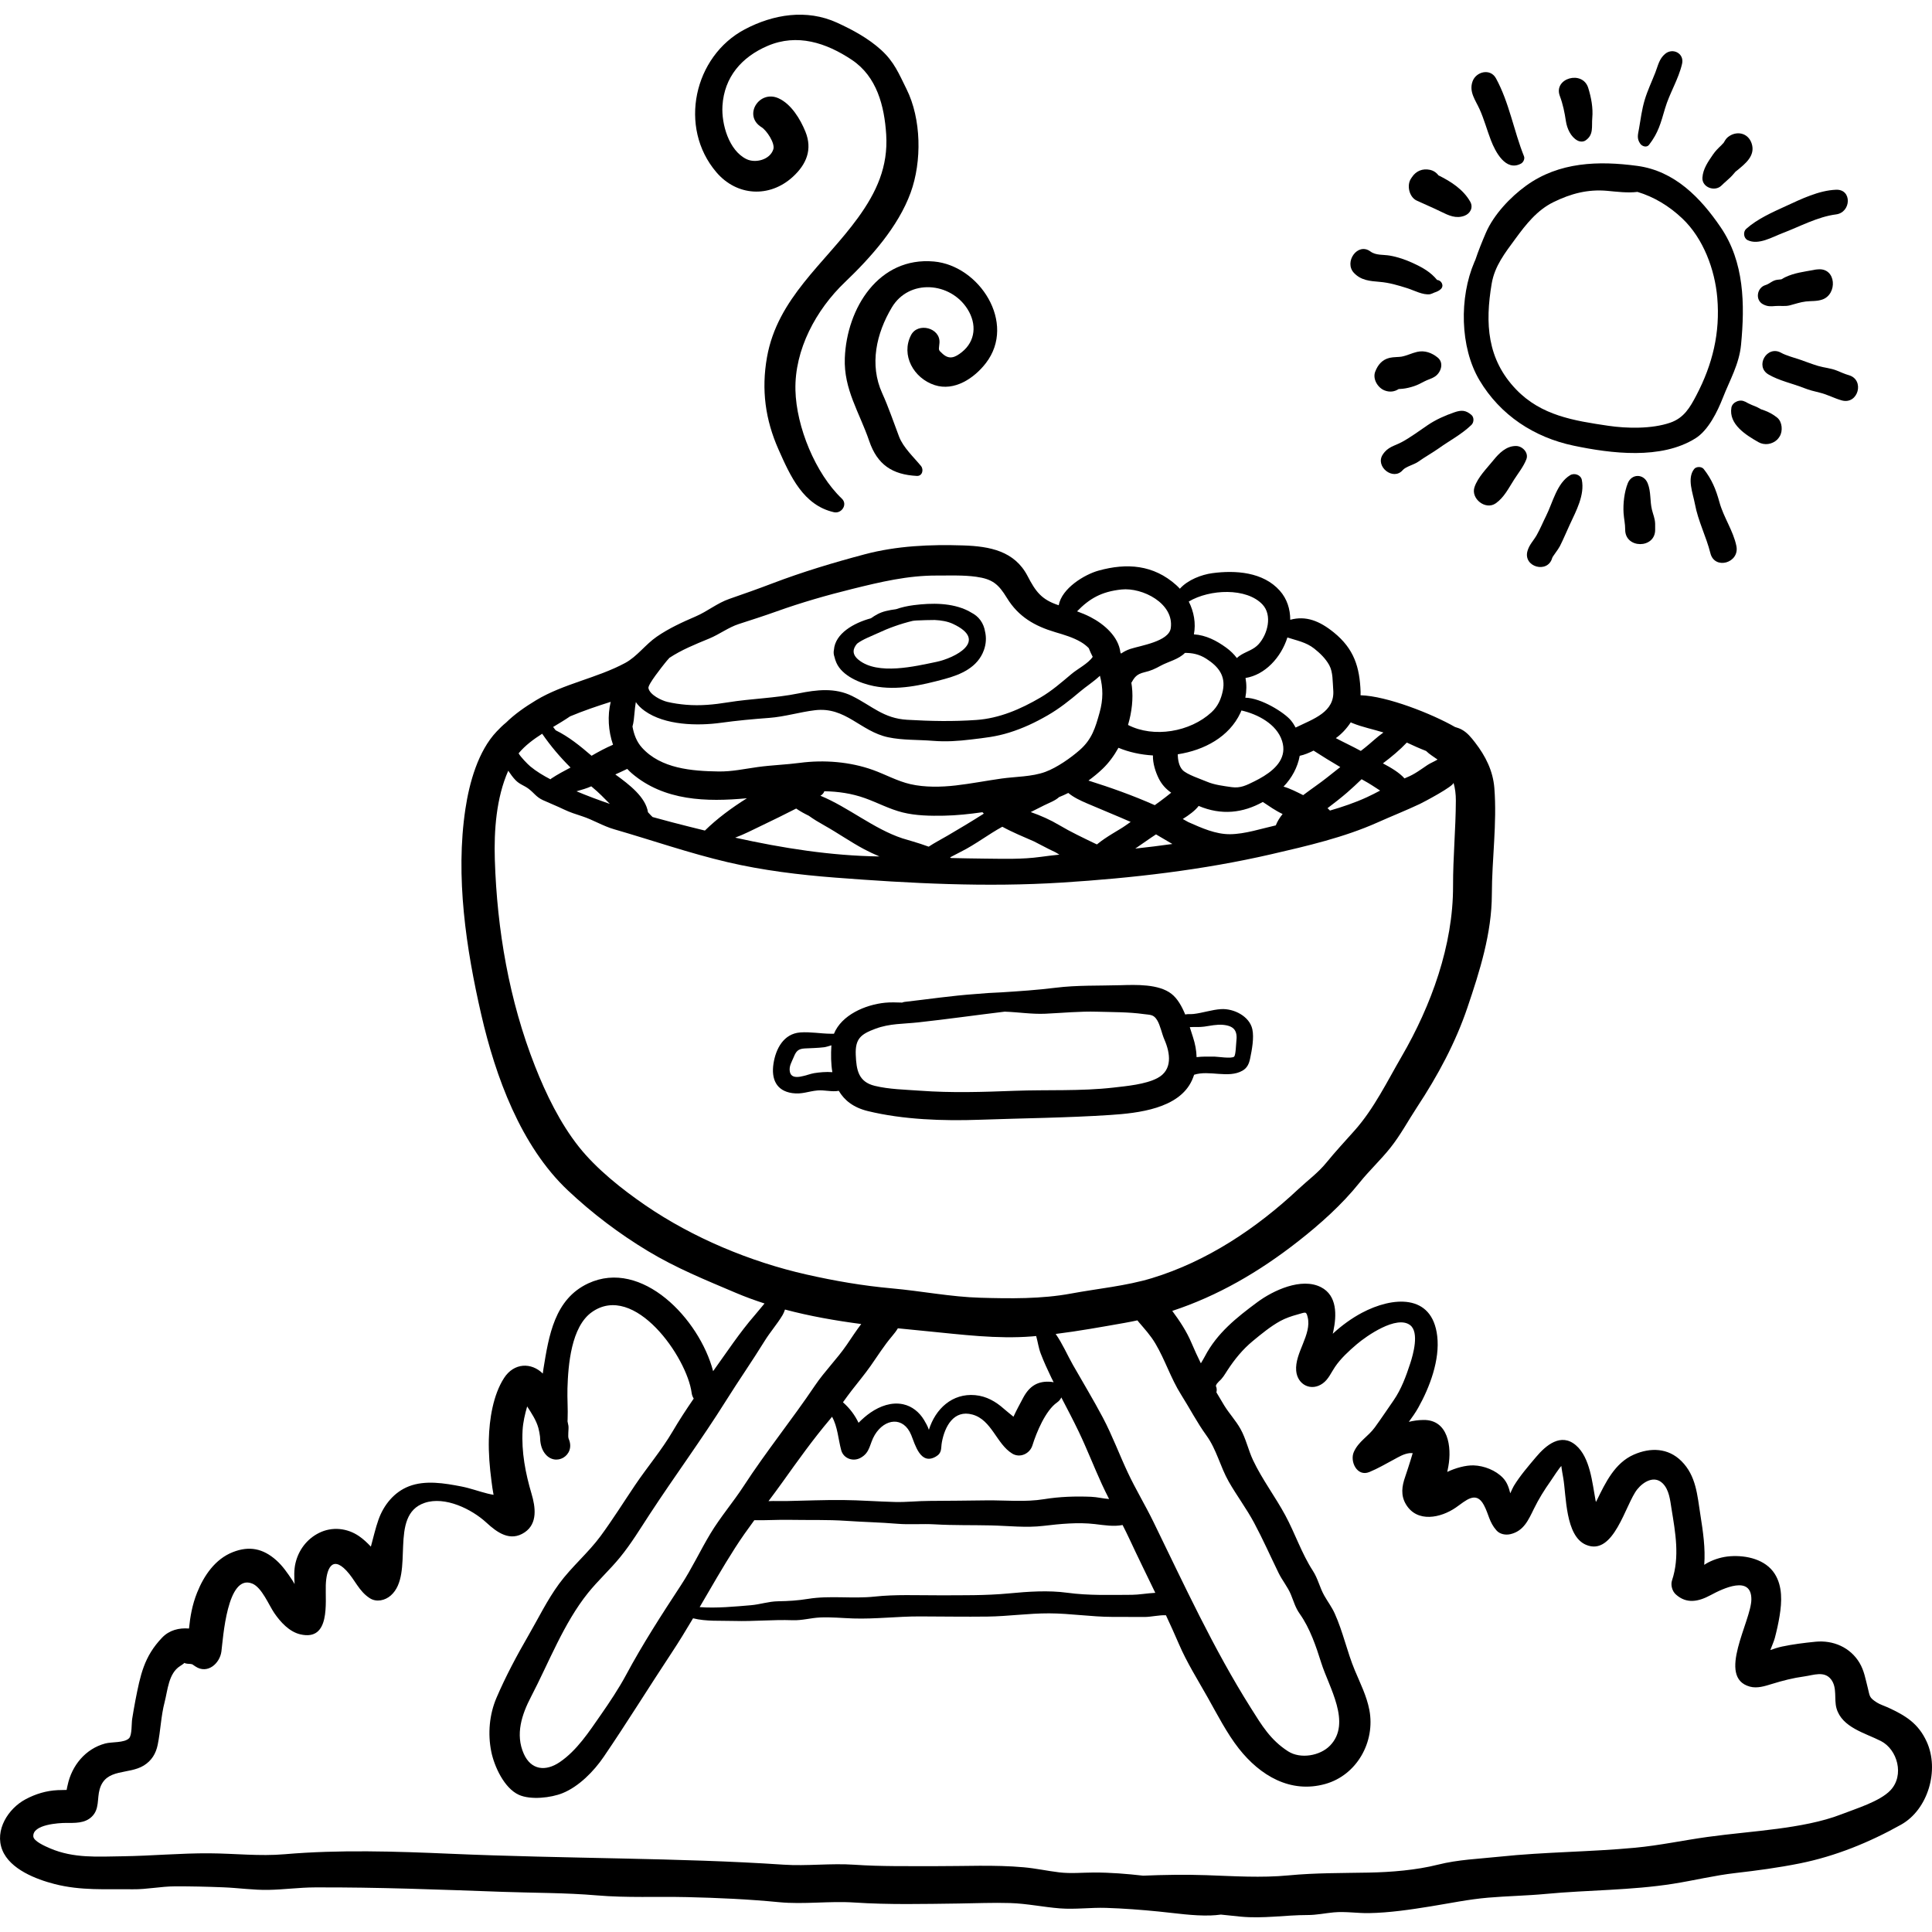 <?xml version="1.0" encoding="iso-8859-1"?>
<!-- Generator: Adobe Illustrator 19.0.0, SVG Export Plug-In . SVG Version: 6.00 Build 0)  -->
<svg version="1.1" id="Layer_1" xmlns="http://www.w3.org/2000/svg" xmlns:xlink="http://www.w3.org/1999/xlink" x="0px" y="0px"
	 viewBox="0 0 512 512" style="enable-background:new 0 0 512 512;" xml:space="preserve">
<g>
	<g>
		<path d="M456.025,60.27c-5.337-7.858-12.232-14.979-22.137-16.31c-10.238-1.376-20.698-1.075-29.446,5.243
			c-4.2,3.034-8.609,7.71-10.67,12.502c-0.993,2.31-1.989,4.761-2.791,7.172c-0.088,0.198-0.182,0.397-0.267,0.595
			c-3.977,9.294-3.869,22.507,1.373,31.308c5.52,9.268,14.496,15.135,24.938,17.325c9.969,2.09,23.193,3.762,32.3-1.949
			c3.41-2.138,5.823-7.089,7.243-10.715c1.865-4.762,4.336-8.921,4.832-14.108C462.426,80.612,462.26,69.447,456.025,60.27z
			 M449.563,104.746c-1.707,3.261-3.294,6.012-6.938,7.27c-4.857,1.678-11.47,1.554-16.455,0.814
			c-9.077-1.344-17.716-2.69-24.371-9.61c-7.725-8.032-8.261-17.547-6.489-28.04c0.794-4.702,3.557-8.177,6.277-11.89
			c2.812-3.837,5.751-7.602,10.119-9.738c4.593-2.245,9.075-3.451,14.266-2.976c2.485,0.228,5.407,0.608,7.973,0.277
			c4.365,1.321,8.347,3.693,11.901,7.061c5.555,5.266,8.617,13.529,9.252,21.004C455.889,88.201,453.846,96.565,449.563,104.746z"/>
	</g>
</g>
<g>
	<g>
		<path d="M420.909,23.326c-1.491-4.848-9.29-2.604-7.547,2.081c0.849,2.275,1.261,4.341,1.623,6.722
			c0.289,1.903,1.269,4.132,3.036,5.097c0.642,0.351,1.513,0.425,2.148,0c2.236-1.497,1.593-3.67,1.801-5.971
			C422.21,28.59,421.69,25.862,420.909,23.326z"/>
	</g>
</g>
<g>
	<g>
		<path d="M438.63,138.779c-0.055-1.426-0.523-2.367-0.85-3.7c-0.568-2.319-0.202-4.712-1.127-7.008
			c-1.038-2.574-4.243-2.594-5.278,0c-0.918,2.301-1.271,5.417-1.113,7.904c0.096,1.508,0.437,2.849,0.428,4.382
			c-0.031,5.112,8.003,5.12,7.944,0C438.629,139.833,438.65,139.303,438.63,138.779z"/>
	</g>
</g>
<g>
	<g>
		<path d="M381.02,94.772c-1.537-1.267-3.448-1.983-5.465-1.521c-1.432,0.328-2.673,0.991-4.144,1.266
			c-0.682,0.128-2.144,0.072-3.16,0.317c-1.961,0.473-3.095,1.827-3.804,3.66c-0.745,1.925,0.664,4.244,2.432,4.955
			c1.401,0.563,2.69,0.358,3.783-0.346c0.365-0.008,0.722-0.039,1.092-0.081c0.992-0.112,1.955-0.35,2.903-0.659
			c0.984-0.322,1.842-0.763,2.743-1.251c0.976-0.529,2.066-0.752,2.983-1.402C381.876,98.65,382.713,96.167,381.02,94.772z"/>
	</g>
</g>
<g>
	<g>
		<path d="M481.82,71.381c-0.157,0.014-0.313,0.027-0.47,0.04c-0.241,0.021-0.484,0.064-0.722,0.125
			c-2.606,0.486-5.091,0.754-7.544,1.925c-0.073,0.035-0.747,0.386-0.995,0.555c-0.32,0.016-1.026,0.11-1.134,0.124
			c-1.295,0.173-1.968,1.074-3.102,1.408c-2.214,0.654-2.805,3.9-0.661,5.064c1.221,0.663,2.089,0.579,3.413,0.47
			c1.221-0.1,2.453,0.153,3.721-0.172c1.412-0.361,2.775-0.852,4.237-1.023c1.488-0.173,2.886-0.01,4.342-0.506
			C486.998,78.001,486.665,70.965,481.82,71.381z"/>
	</g>
</g>
<g>
	<g>
		<path d="M464.209,38.025c-0.951-2.882-4.089-3.482-6.324-1.67c-0.605,0.491-0.841,1.114-1.247,1.727
			c0.342-0.514-0.452,0.399-0.486,0.431c-0.803,0.763-1.556,1.506-2.188,2.432c-1.281,1.875-2.653,3.793-2.803,6.12
			c-0.171,2.62,3.326,3.839,5.06,2.097c0.76-0.763,1.613-1.433,2.382-2.188c0.372-0.366,0.713-0.756,1.049-1.155
			c0.432-0.513,0.182-0.229,0.608-0.579C462.438,43.445,465.289,41.296,464.209,38.025z"/>
	</g>
</g>
<g>
	<g>
		<path d="M401.818,118.195c-2.616-0.054-4.55,1.908-6.083,3.807c-1.756,2.176-4.064,4.423-4.973,7.079
			c-1.043,3.049,2.901,6.197,5.611,4.314c2.226-1.547,3.436-4.046,4.876-6.291c1.121-1.747,2.5-3.448,3.252-5.386
			C405.177,119.971,403.466,118.228,401.818,118.195z"/>
	</g>
</g>
<g>
	<g>
		<path d="M389.629,53.46c-1.812-3.222-5.098-5.364-8.423-6.987c-0.544-0.745-1.35-1.273-2.278-1.469
			c-1.93-0.407-3.647,0.298-4.733,1.926l-0.267,0.399c-1.191,1.786-0.477,4.91,1.531,5.836c2.132,0.984,4.298,1.891,6.406,2.927
			c2.05,1.008,3.985,1.939,6.254,1.078C389.643,56.592,390.488,54.987,389.629,53.46z"/>
	</g>
</g>
<g>
	<g>
		<path d="M470.972,110.678c-1.046-0.842-2.07-1.403-3.325-1.884c-0.328-0.125-0.669-0.218-0.993-0.347
			c-0.256-0.083-0.262-0.091-0.017-0.025c-0.141-0.08-0.285-0.157-0.428-0.231c-0.948-0.531-1.14-0.506-1.944-0.866
			c-0.539-0.24-0.67-0.311-0.998-0.461c-0.249-0.115-1.355-0.783-0.742-0.341c-1.235-0.89-3.431-0.015-3.686,1.499
			c-0.743,4.417,3.828,7.246,7.133,9.136c1.64,0.937,3.645,0.617,5-0.645c0.218-0.203,0.484-0.583,0.645-0.835
			C472.511,114.281,472.337,111.779,470.972,110.678z"/>
	</g>
</g>
<g>
	<g>
		<path d="M441.277,14.273c-1.599,1.334-1.873,3.103-2.605,4.973c-0.956,2.441-2.083,4.781-2.83,7.306
			c-0.726,2.452-1.047,4.976-1.477,7.486c-0.269,1.568-0.677,2.622,0.315,4.046c0.481,0.689,1.696,1.116,2.328,0.3
			c2.466-3.182,3.106-5.753,4.247-9.645c1.189-4.05,3.574-7.737,4.514-11.849C446.393,14.154,443.313,12.574,441.277,14.273z"/>
	</g>
</g>
<g>
	<g>
		<path d="M486.558,50.283c-4.586,0.19-9.161,2.441-13.289,4.334c-3.555,1.63-7.578,3.402-10.518,6.043
			c-0.863,0.776-0.683,2.455,0.383,2.976c2.869,1.401,6.521-0.816,9.28-1.863c4.519-1.716,9.309-4.34,14.144-4.951
			C490.599,56.31,490.874,50.104,486.558,50.283z"/>
	</g>
</g>
<g>
	<g>
		<path d="M460.163,144.715c-0.802-4.006-3.394-7.608-4.485-11.598c-0.935-3.418-2.033-6.095-4.182-8.825
			c-0.551-0.699-1.979-0.696-2.526,0c-1.953,2.48-0.334,6.405,0.195,9.243c0.86,4.623,2.985,8.601,4.11,13.079
			C454.401,151.109,461.059,149.188,460.163,144.715z"/>
	</g>
</g>
<g>
	<g>
		<path d="M419.2,127.167c-0.269-1.333-1.981-1.9-3.073-1.25c-3.54,2.108-4.615,7.242-6.381,10.768
			c-0.849,1.696-1.572,3.481-2.508,5.129c-0.861,1.516-1.975,2.524-2.45,4.242c-1.17,4.226,5.392,6.03,6.561,1.809
			c0.117-0.423,1.552-2.178,2.022-3.097c0.963-1.886,1.767-3.873,2.662-5.793C417.698,135.399,420,131.171,419.2,127.167z"/>
	</g>
</g>
<g>
	<g>
		<path d="M389.935,109.954c-1.501-1.292-2.69-1.316-4.496-0.691c-2.49,0.86-4.896,1.919-7.069,3.389
			c-2.189,1.48-4.526,3.231-6.834,4.478c-2.068,1.116-3.717,1.229-5.103,3.352c-2.07,3.171,2.802,7.04,5.311,4.096
			c0.783-0.919,3.024-1.449,4.102-2.217c1.778-1.268,3.694-2.317,5.472-3.577c2.996-2.123,5.938-3.615,8.617-6.169
			C390.631,111.952,390.695,110.607,389.935,109.954z"/>
	</g>
</g>
<g>
	<g>
		<path d="M380.853,74.2c-1.706-2.086-3.769-3.266-6.419-4.484c-1.964-0.902-3.997-1.614-6.131-1.98
			c-1.72-0.295-3.676-0.017-5.118-1.088c-3.392-2.518-7.088,2.804-4.376,5.671c1.893,2.002,4.229,2.161,6.832,2.379
			c2.579,0.216,4.877,0.914,7.339,1.69c1.764,0.557,4.108,1.859,6.009,1.584c0.456-0.066,2.328-1.041,1.182-0.4
			c0.665-0.372,1.025-0.365,1.66-0.96C382.781,75.718,381.99,74.255,380.853,74.2z"/>
	</g>
</g>
<g>
	<g>
		<path d="M403.877,41.42c-2.726-6.791-3.89-14.177-7.428-20.661c-1.491-2.733-5.277-1.802-6.208,0.811
			c-0.997,2.8,0.789,4.963,1.891,7.429c1.181,2.64,1.935,5.464,2.971,8.159c1.162,3.022,3.917,8.4,7.988,6.194
			C403.693,43.026,404.148,42.096,403.877,41.42z"/>
	</g>
</g>
<g>
	<g>
		<path d="M489.961,99.428c-1.098-0.315-2.078-0.768-3.154-1.206c-1.653-0.672-3.335-0.755-5.025-1.257
			c-1.575-0.467-3.185-1.114-4.744-1.648c-1.429-0.49-3.711-1.088-5.019-1.825c-3.735-2.102-7.051,3.567-3.357,5.743
			c2.811,1.656,6.355,2.388,9.411,3.592c1.408,0.555,2.711,0.877,4.176,1.228c2.035,0.487,3.851,1.513,5.868,2.063
			C492.431,107.296,494.253,100.659,489.961,99.428z"/>
	</g>
</g>
<g>
	<g>
		<path d="M510.588,461.553c-2.229-4.867-5.609-6.912-10.281-9.064c-0.863-0.398-2.082-0.772-2.908-1.302
			c-2.139-1.372-1.84-1.646-2.426-3.906c-0.59-2.275-0.942-4.528-2.173-6.596c-2.466-4.143-7.016-6.072-11.698-5.607
			c-2.875,0.285-6.005,0.671-8.841,1.277c-1.098,0.235-2.064,0.568-3.106,0.927c0.472-1.235,0.986-2.423,1.189-3.192
			c0.51-1.937,0.953-3.91,1.272-5.889c0.598-3.701,0.804-7.805-1.288-11.109c-2.439-3.849-7.538-4.976-11.801-4.673
			c-2.032,0.145-4.023,0.722-5.833,1.648c-0.362,0.186-0.71,0.407-1.055,0.636c0.333-4.397-0.312-8.774-1.027-13.298
			c-0.819-5.178-1.103-10.3-5.027-14.206c-3.526-3.509-8.207-3.649-12.631-1.699c-5,2.204-7.473,7.376-9.749,12.037
			c-0.079,0.161-0.17,0.329-0.268,0.5c-0.047-0.177-0.088-0.343-0.116-0.495c-0.849-4.521-1.408-11.285-5.188-14.528
			c-3.946-3.384-7.921-0.034-10.568,3.111c-2.06,2.447-4.221,4.934-5.892,7.672c-0.213,0.35-0.556,1.106-0.936,1.944
			c-0.369-1.449-0.81-2.892-1.94-4.081c-1.915-2.016-5.004-3.23-7.775-3.317c-2.092-0.065-4.827,0.694-6.983,1.731
			c0.123-0.573,0.222-1.104,0.294-1.504c0.919-5.096-0.021-12.349-6.604-12.265c-1.391,0.018-2.67,0.202-3.876,0.499
			c0.878-1.206,1.752-2.418,2.49-3.735c3.061-5.454,5.767-12.666,5.036-18.977c-1.319-11.394-11.878-10.473-19.961-6.186
			c-2.662,1.412-5.351,3.35-7.728,5.552c0.055-0.229,0.11-0.461,0.158-0.682c0.885-4.179,1.066-9.446-3.289-11.665
			c-5.178-2.637-12.648,0.858-16.853,3.975c-5.501,4.079-10.658,8.169-13.888,14.331c-0.276,0.526-0.662,1.167-1.079,1.876
			c-0.878-1.784-1.709-3.577-2.458-5.354c-1.309-3.111-3.147-5.875-5.122-8.538c12.082-3.979,23.048-10.362,33.322-18.407
			c5.827-4.563,11.629-9.739,16.253-15.512c2.591-3.237,5.631-6.047,8.215-9.291c2.73-3.426,4.733-7.224,7.128-10.862
			c5.397-8.195,10.119-16.925,13.273-26.229c3.291-9.708,6.484-19.762,6.503-30.102c0.016-9.341,1.393-18.755,0.667-28.124
			c-0.357-4.599-2.338-8.518-5.127-12.123c-0.998-1.289-2.042-2.59-3.5-3.393c-0.568-0.313-1.183-0.51-1.8-0.698
			c-6.082-3.487-18.051-8.224-25.038-8.411c0.016-0.285,0.023-0.568,0.014-0.846c-0.223-6.622-1.746-11.454-7.076-15.783
			c-3.812-3.098-7.426-4.509-11.569-3.372c0.003-2.811-0.835-5.534-2.767-7.71c-4.419-4.974-11.762-5.464-17.879-4.643
			c-2.852,0.384-6.5,1.76-8.603,4.122c-0.311-0.337-0.632-0.664-0.973-0.969c-6.013-5.38-13.052-5.916-20.583-3.828
			c-3.728,1.034-9.743,4.681-10.55,9.18c-0.027-0.009-0.055-0.017-0.081-0.026c-4.526-1.488-6.062-3.662-8.17-7.718
			c-3.448-6.634-10.002-7.879-17.016-8.11c-8.765-0.289-17.632,0.091-26.154,2.353c-8.256,2.193-16.498,4.668-24.482,7.713
			c-3.785,1.444-7.57,2.783-11.394,4.105c-3.198,1.105-5.787,3.3-8.9,4.638c-3.558,1.53-7.115,3.161-10.315,5.365
			c-3.047,2.098-5.236,5.283-8.389,6.978c-7.486,4.024-16.347,5.494-23.602,9.873c-2.953,1.784-5.672,3.677-7.978,5.943
			c-0.815,0.65-1.603,1.428-2.464,2.335c-4.932,5.186-7.251,13.61-8.289,20.515c-2.695,17.928,0.179,37.042,4.204,54.542
			c3.766,16.369,10.459,34.809,22.985,46.597c6.472,6.09,13.561,11.444,21.138,16.019c7.513,4.537,15.285,7.677,23.332,11.096
			c2.496,1.06,5.037,1.985,7.608,2.818c-0.949,1.123-1.827,2.232-2.606,3.129c-3.992,4.588-7.456,9.868-11.014,14.811
			c-3.631-13.86-18.896-29.875-33.087-23.27c-8.962,4.17-10.457,13.894-11.885,22.665c-0.067,0.412-0.116,0.825-0.166,1.237
			c-3.033-2.997-7.631-2.895-10.264,1.175c-2.93,4.529-3.906,11.005-4.036,16.245c-0.091,3.721,0.215,7.372,0.698,11.06
			c0.161,1.223,0.312,2.451,0.554,3.661c-0.533-0.103-1.07-0.204-1.62-0.342c-2.349-0.584-4.549-1.419-6.938-1.881
			c-4.439-0.858-9.526-1.722-13.881-0.035c-3.906,1.513-6.66,4.931-8.044,8.801c-0.829,2.32-1.37,4.8-2.032,7.182
			c-0.956-1.018-1.986-1.983-3.111-2.761c-3.136-2.17-7.156-2.598-10.617-0.876c-3.234,1.609-5.447,4.557-6.26,8.047
			c-0.409,1.753-0.343,3.635-0.226,5.523c-0.223-0.409-0.434-0.779-0.633-1.075c-1.272-1.89-2.516-3.733-4.228-5.254
			c-3.49-3.1-7.127-3.876-11.528-2.141c-4.663,1.837-7.633,6.201-9.439,10.703c-1.323,3.297-1.828,6.364-2.158,9.537
			c-2.609-0.219-5.204,0.412-7.112,2.402c-4.839,5.044-5.781,9.992-7.092,16.651c-0.319,1.62-0.58,3.256-0.851,4.884
			c-0.196,1.174-0.014,4.311-0.826,5.137c-1.251,1.271-4.549,0.924-6.31,1.392c-5.247,1.394-8.883,5.859-9.976,11.061
			c-0.043,0.202-0.194,0.78-0.261,1.248c-1.14,0.016-2.3,0.054-2.37,0.056c-3.016,0.141-5.852,1.001-8.521,2.424
			c-4.583,2.444-8.272,8.199-6.145,13.472c2.047,5.077,8.952,7.736,13.857,8.991c6.996,1.789,13.549,1.294,20.679,1.384
			c3.774,0.048,7.429-0.76,11.201-0.775c4.259-0.017,8.559,0.087,12.816,0.254c3.987,0.157,7.946,0.751,11.943,0.681
			c4.106-0.072,8.177-0.64,12.29-0.657c16.657-0.072,33.304,0.591,49.943,1.182c8.229,0.292,16.577,0.229,24.776,0.929
			c8.003,0.683,15.968,0.277,23.988,0.462c8.078,0.186,16.289,0.56,24.328,1.343c6.598,0.642,13.288-0.355,20.002,0.091
			c9.142,0.607,18.388,0.378,27.548,0.262c4.571-0.058,9.143-0.265,13.714-0.124c4.451,0.138,8.741,1.066,13.156,1.412
			c4.081,0.32,8.178-0.263,12.265-0.131c4.628,0.149,9.261,0.5,13.868,0.957c4.546,0.45,9.198,1.186,13.773,1.054
			c0.934-0.026,1.86-0.117,2.783-0.233c1.74,0.188,3.48,0.374,5.217,0.54c6.029,0.574,11.758-0.419,17.757-0.424
			c2.432-0.002,4.539-0.479,6.928-0.704c3.082-0.29,6.24,0.249,9.327,0.197c5.417-0.091,11.013-0.924,16.354-1.787
			c5.137-0.83,10.054-1.867,15.259-2.31c5.089-0.434,10.199-0.511,15.283-0.991c11.195-1.057,22.559-0.924,33.73-2.69
			c5.56-0.879,10.918-2.206,16.536-2.849c5.67-0.648,11.394-1.419,16.991-2.542c9.478-1.902,18.509-5.587,26.884-10.281
			C510.95,479.551,514.032,469.072,510.588,461.553z M313,369.592c2.302,3.64,4.176,7.313,6.708,10.813
			c2.726,3.769,3.639,8.234,5.921,12.239c2.131,3.742,4.688,7.112,6.733,10.932c2.341,4.375,4.305,8.825,6.478,13.276
			c0.968,1.984,2.425,3.698,3.248,5.693c0.819,1.982,1.166,3.458,2.401,5.202c2.659,3.76,4.282,8.547,5.663,12.945
			c2.014,6.412,8.095,15.917,2.342,21.887c-2.665,2.767-7.882,3.622-11.12,1.55c-4.694-3.004-6.995-6.91-9.861-11.454
			c-9.937-15.748-17.707-32.696-25.859-49.398c-2.145-4.396-4.679-8.569-6.756-12.988c-2.266-4.823-4.14-9.9-6.627-14.601
			c-2.521-4.765-5.298-9.333-7.958-14.016c-1.427-2.513-2.761-5.622-4.545-8.159c6.112-0.761,12.158-1.857,18.257-2.931
			c1.144-0.202,2.276-0.427,3.4-0.67c0.116,0.153,0.234,0.305,0.362,0.457c1.632,1.922,3.1,3.49,4.4,5.679
			C308.772,360.399,310.276,365.283,313,369.592z M227.999,386.372c2.678-1.425,2.379-3.709,3.823-6.105
			c2.628-4.364,7.616-5.017,9.675,0.063c1.015,2.504,2.44,8.038,6.499,5.688c1.727-1,1.306-2.156,1.608-3.805
			c0.755-4.131,3.122-8.714,8.108-7.339c5.12,1.411,6.364,7.797,10.543,10.343c2.066,1.26,4.665,0.022,5.348-2.176
			c1.057-3.403,3.464-9.251,6.529-11.378c0.542-0.377,0.907-0.838,1.129-1.33c1.564,3.015,3.154,6.019,4.622,9.088
			c2.176,4.548,4.015,9.301,6.122,13.901c0.608,1.327,1.254,2.633,1.915,3.933c-1.59-0.11-3.149-0.526-4.759-0.592
			c-4.147-0.17-8.368-0.035-12.454,0.631c-4.975,0.811-10.07,0.276-15.086,0.316c-5.08,0.04-10.159,0.145-15.237,0.146
			c-3.135,0.001-6.106,0.366-9.244,0.285c-4.58-0.117-9.173-0.476-13.732-0.517c-4.987-0.044-9.993,0.167-14.979,0.268
			c-1.542,0.031-3.186-0.057-4.767,0.024c1.275-1.703,2.539-3.403,3.759-5.111c4.016-5.622,8.065-11.304,12.532-16.575
			c0.188-0.222,0.361-0.453,0.544-0.68c1.485,2.613,1.649,5.983,2.428,8.858C223.526,386.529,226.048,387.41,227.999,386.372z
			 M223.392,371.62c0.763-1.057,1.526-2.117,2.332-3.157c1.668-2.153,3.435-4.266,5.006-6.496c1.869-2.654,3.531-5.336,5.635-7.816
			c0.621-0.731,1.153-1.423,1.58-2.137c2.559,0.265,5.114,0.516,7.653,0.761c9.252,0.894,18.579,2.128,27.915,1.385
			c0.361-0.028,0.72-0.067,1.081-0.099c0.435,1.531,0.63,3.138,1.21,4.651c0.813,2.125,1.789,4.264,2.777,6.312
			c0.21,0.433,0.431,0.86,0.645,1.292c-0.181-0.048-0.37-0.084-0.57-0.105c-3.582-0.354-5.834,1.095-7.497,4.201
			c-0.896,1.675-1.793,3.333-2.579,5.033c-0.817-0.695-1.694-1.349-2.479-2.047c-2.199-1.959-4.66-3.4-7.692-3.67
			c-6.049-0.538-10.504,3.615-12.246,9.191c-0.286-0.918-0.9-1.976-1.298-2.635c-1.244-2.049-3.141-3.622-5.514-4.135
			c-3.058-0.661-6.117,0.468-8.618,2.178c-1.166,0.797-2.215,1.728-3.21,2.727C226.547,375.055,225.309,373.319,223.392,371.62z
			 M209.162,402.773c5.021,0.097,10.141-0.077,15.146,0.27c4.454,0.309,9.003,0.396,13.447,0.768
			c3.405,0.284,6.593-0.043,10.03,0.158c4.924,0.288,9.867,0.167,14.798,0.279c4.646,0.105,9.34,0.675,13.976,0.118
			c4.342-0.522,9.18-0.992,13.574-0.473c2.6,0.307,4.999,0.713,7.363,0.249c0.629,1.232,1.245,2.472,1.829,3.728
			c2.23,4.791,4.554,9.506,6.841,14.245c-2.164,0.113-4.399,0.517-6.138,0.524c-5.773,0.021-11.497,0.232-17.215-0.547
			c-4.97-0.678-10.357-0.305-15.336,0.169c-6.313,0.601-12.611,0.493-18.959,0.509c-5.558,0.014-11.197-0.255-16.722,0.341
			c-5.866,0.633-11.815-0.343-17.666,0.607c-2.784,0.452-5.137,0.588-7.96,0.637c-2.529,0.043-4.688,0.834-7.17,1.044
			c-4.062,0.344-9.167,0.843-13.584,0.502c3.076-5.263,6.097-10.56,9.373-15.68c1.594-2.491,3.333-4.935,5.117-7.359
			C202.953,402.94,206.096,402.714,209.162,402.773z M377.928,199.013c0.891,0.893,1.99,1.511,3.038,2.278
			c-0.902,0.543-1.956,0.965-2.688,1.456c-1.859,1.246-3.379,2.433-5.493,3.284c-0.197,0.08-0.385,0.174-0.58,0.257
			c-1.403-1.59-3.631-2.871-5.722-3.987c2.277-1.713,4.447-3.513,6.339-5.514C374.502,197.579,376.187,198.335,377.928,199.013z
			 M357.963,191.43c0.157,0.073,0.311,0.146,0.475,0.212c2.677,1.086,5.449,1.608,8.183,2.475c-1.754,1.242-3.431,2.869-4.795,3.947
			c-0.396,0.313-0.797,0.625-1.196,0.939c-2.173-1.191-4.476-2.251-6.623-3.39C355.493,194.568,356.863,193.098,357.963,191.43z
			 M365.747,209.512c-1.167,0.62-2.342,1.229-3.558,1.785c-3.148,1.441-6.421,2.543-9.738,3.509
			c-0.198-0.215-0.412-0.425-0.649-0.623c1.746-1.331,3.488-2.672,5.159-4.112c1.326-1.142,2.603-2.35,3.874-3.567
			c0.226,0.124,0.446,0.251,0.673,0.374C362.906,207.638,364.313,208.575,365.747,209.512z M355.187,203.28
			c-1.187,0.933-2.377,1.863-3.55,2.807c-1.715,1.378-4.026,2.924-6.282,4.634c-1.795-0.888-3.457-1.758-5.207-2.259
			c2.188-2.243,3.755-5.146,4.29-8.164c1.222-0.254,2.465-0.777,3.67-1.379C350.445,200.439,352.804,201.877,355.187,203.28z
			 M341.173,168.936c2.44,0.809,4.939,1.229,7.105,2.94c1.544,1.221,3.017,2.647,3.976,4.381c1.031,1.863,0.891,4.446,1.068,6.56
			c0.495,5.917-5.259,7.683-9.97,9.994c-0.349-0.655-0.752-1.295-1.255-1.903c-1.685-2.035-7.84-5.949-12.068-6.006
			c0.339-1.775,0.355-3.541,0.049-5.229C335.263,178.849,339.512,174.202,341.173,168.936z M332.376,207.088
			c-2.063,1.018-3.647,1.849-6.006,1.508c-2.15-0.311-4.534-0.59-6.521-1.439c-1.564-0.669-5.352-1.904-6.465-3.104
			c-0.957-1.032-1.244-2.672-1.261-4.159c7.061-1.083,13.62-4.635,16.588-10.949c0.102-0.22,0.19-0.442,0.285-0.663
			c4.286,0.975,9.356,3.594,10.773,8.09c0.329,1.046,0.408,2.014,0.286,2.91C339.564,202.936,335.787,205.404,332.376,207.088z
			 M339.903,215.723c-0.778,0.965-1.399,1.968-1.803,3.009c-3.86,0.868-8.153,2.305-12.108,2.342
			c-3.846,0.036-7.573-1.658-11.088-3.215c-0.485-0.276-0.974-0.55-1.459-0.816c1.665-1.039,3.323-2.256,4.209-3.467
			c6.057,2.564,11.755,1.872,17.003-1.05C336.36,213.653,338.03,214.847,339.903,215.723z M334.583,160.21
			c2.654,2.84,1.366,7.856-1.036,10.504c-1.3,1.433-2.988,1.845-4.576,2.78c-0.485,0.286-0.858,0.583-1.19,0.896
			c-0.765-1.015-1.707-1.944-2.833-2.761c-2.581-1.873-5.366-3.31-8.554-3.52c0.566-2.902,0.01-5.994-1.36-8.694
			C320.597,156.102,330.366,155.697,334.583,160.21z M314.022,173.025c1.871-0.001,3.727,0.306,5.665,1.55
			c3.19,2.047,5.203,4.528,4.364,8.513c-0.472,2.242-1.301,4.108-3.01,5.686c-5.631,5.195-15.272,6.863-22.102,3.346
			c1.013-3.424,1.41-6.987,1.023-10.198c-0.039-0.32-0.088-0.647-0.141-0.975c0.788-1.374,1.339-2.296,3.458-2.789
			c1.78-0.415,2.772-0.898,4.331-1.743C309.689,175.29,312.32,174.764,314.022,173.025z M217.409,210.874
			c0.021-0.011,0.041-0.023,0.062-0.033c0.5-0.277,0.822-0.69,0.993-1.155c3.622,0.066,7.221,0.563,10.81,1.852
			c3.324,1.194,6.472,2.9,9.915,3.76c3.544,0.885,7.379,0.937,11.013,0.867c3.333-0.065,6.735-0.427,10.143-0.915
			c0.016,0.013,0.033,0.025,0.049,0.038c0.109,0.11,0.215,0.224,0.328,0.333c-3.17,2.018-6.412,3.966-9.637,5.847
			c-1.637,0.955-3.373,1.85-4.973,2.907c-2.904-1.072-5.8-1.819-6.974-2.206C231.551,219.664,224.829,213.92,217.409,210.874z
			 M233.061,226.969c-12.93-0.181-25.658-2.203-38.227-4.982c2.412-0.892,4.783-2.136,6.851-3.122
			c3.094-1.475,6.218-3.009,9.308-4.59c1.041,0.721,2.178,1.341,3.354,1.912c1.254,0.91,2.612,1.723,4.107,2.561
			c3.571,1.999,6.928,4.372,10.535,6.297C230.318,225.751,231.682,226.377,233.061,226.969z M254.694,225.695
			c3.837-1.923,7.18-4.547,10.929-6.601c2.677,1.474,5.635,2.673,8.413,3.898c0.818,0.41,1.628,0.824,2.419,1.25
			c1.072,0.578,2.171,1.107,3.273,1.63c0.33,0.198,0.671,0.406,1.019,0.619c-1.687,0.17-3.37,0.37-5.008,0.597
			c-4.896,0.677-9.776,0.5-14.716,0.456c-3.006-0.027-6.009-0.09-9.011-0.158c-0.074-0.059-0.151-0.118-0.229-0.177
			C252.762,226.703,253.734,226.175,254.694,225.695z M280.74,218.684c-2.387-1.423-4.943-2.557-7.585-3.477
			c1.179-0.595,2.353-1.202,3.536-1.779c1.493-0.729,2.939-1.236,3.984-2.193c0.825-0.325,1.634-0.698,2.434-1.095
			c1.422,1.182,3.2,2.009,4.893,2.739c3.882,1.674,7.775,3.237,11.636,4.935c-0.49,0.342-0.982,0.679-1.467,1.029
			c-1.449,1.041-4.948,2.829-7.471,4.938c-0.18-0.082-0.359-0.161-0.54-0.248C287.017,222.011,283.758,220.481,280.74,218.684z
			 M288.454,206.859c1.333-0.98,2.608-2.022,3.772-3.14c1.599-1.534,3.007-3.44,4.178-5.548c2.753,1.157,5.897,1.84,9.134,2.029
			c-0.058,2.099,0.693,4.391,1.522,6.066c0.842,1.701,1.989,2.881,3.32,3.808c-0.476,0.368-0.966,0.77-1.505,1.19
			c-0.936,0.731-1.891,1.426-2.852,2.111C300.164,210.776,294.423,208.745,288.454,206.859z M306.353,221.12
			c1.408,0.81,2.857,1.689,4.337,2.546c-3.271,0.452-6.546,0.871-9.83,1.218C302.699,223.645,304.488,222.328,306.353,221.12z
			 M297.202,156.221c5.57-0.586,14.004,3.694,13.062,10.248c-0.509,3.545-8.03,4.614-10.729,5.507
			c-0.906,0.3-1.722,0.722-2.444,1.234c-0.06-0.1-0.115-0.206-0.177-0.305c-0.47-4.157-4.244-7.473-7.936-9.379
			c-1.153-0.596-2.341-1.079-3.545-1.515C288.724,158.622,291.909,156.778,297.202,156.221z M176.128,175.836
			c0.361-0.462,0.796-0.976,1.28-1.504c3.188-2.102,6.67-3.517,10.546-5.112c2.704-1.113,5.09-2.959,7.843-3.85
			c3.378-1.092,6.73-2.168,10.077-3.366c6.531-2.338,13.234-4.258,19.964-5.923c7.443-1.843,14.725-3.59,22.451-3.556
			c3.436,0.015,6.994-0.151,10.398,0.323c4.31,0.6,5.902,1.924,8.155,5.61c3.051,4.992,7.36,7.456,12.807,9.073
			c2.335,0.694,4.709,1.379,6.823,2.623c0.827,0.487,1.483,1.03,2.059,1.609c0.304,0.818,0.671,1.552,1.047,2.309
			c-1.178,1.76-3.979,3.162-5.595,4.52c-2.673,2.245-5.227,4.493-8.255,6.266c-5.265,3.083-10.895,5.516-16.99,5.942
			c-6.22,0.434-12.044,0.315-18.313-0.047c-6.29-0.363-9.309-3.671-14.609-6.305c-4.539-2.255-9.447-1.656-14.243-0.68
			c-6.213,1.263-12.435,1.355-18.673,2.363c-3.71,0.599-7.32,0.956-11.08,0.639c-1.658-0.14-3.334-0.38-4.955-0.76
			c-1.56-0.366-4.68-1.869-5.023-3.652C171.658,181.399,175.52,176.615,176.128,175.836z M168.143,189.002
			c0.095-1.088,0.204-2.055,0.359-2.945c0.535,0.801,1.289,1.579,2.333,2.327c5.381,3.852,14.011,4.018,20.218,3.163
			c4.287-0.591,8.458-0.975,12.778-1.297c4.119-0.307,8.051-1.54,12.133-2.031c8.167-0.984,12.03,5.588,19.394,7.162
			c3.817,0.816,7.942,0.628,11.824,0.942c3.545,0.287,6.716,0.069,10.186-0.352c3.669-0.445,6.541-0.724,10.095-1.833
			c3.629-1.132,6.846-2.646,10.142-4.546c3.125-1.801,5.868-3.974,8.613-6.305c1.558-1.324,3.63-2.646,5.276-4.203
			c0.85,3.243,0.885,6.257-0.089,9.75c-1.115,4.001-2.015,7.069-5.245,9.913c-2.404,2.117-6.062,4.675-9.13,5.808
			c-3.539,1.308-7.928,1.247-11.626,1.77c-4.041,0.571-8.063,1.361-12.119,1.826c-3.862,0.443-8.212,0.533-12.031-0.345
			c-3.446-0.792-6.606-2.572-9.915-3.76c-6.093-2.187-12.995-2.722-19.359-1.882c-3.703,0.489-7.473,0.6-11.156,1.106
			c-3.515,0.482-6.769,1.228-10.392,1.177c-7.039-0.101-15.287-0.74-20.313-6.323c-1.447-1.606-2.132-3.546-2.502-5.587
			C167.931,191.412,168.035,190.229,168.143,189.002z M166.223,203.766c0.387,0.418,0.793,0.817,1.227,1.187
			c8.56,7.305,19.743,7.598,30.487,6.594c-4.082,2.556-7.938,5.421-11.132,8.559c-2.928-0.714-5.851-1.45-8.765-2.209
			c-1.691-0.44-3.394-0.901-5.098-1.377c-0.174-0.157-0.335-0.31-0.465-0.458c-0.245-0.28-0.505-0.534-0.753-0.806
			c-0.621-3.991-4.852-7.266-8.661-10.022C164.116,204.758,165.17,204.28,166.223,203.766z M151.085,189.839
			c3.517-1.469,7.115-2.699,10.758-3.845c-0.888,3.698-0.64,7.737,0.616,11.366c-1.972,0.853-3.821,1.842-5.687,2.925
			c-2.989-2.564-6.023-5.056-9.519-6.758c-0.224-0.304-0.447-0.596-0.67-0.872C148.112,191.739,149.641,190.828,151.085,189.839z
			 M161.617,213.038c-2.998-1.025-5.959-2.129-8.841-3.34c1.344-0.386,2.699-0.759,3.918-1.313c0.133,0.11,0.261,0.224,0.394,0.335
			C158.674,210.027,160.142,211.547,161.617,213.038z M143.68,194.449c2.245,3.256,4.746,6.202,7.518,8.958
			c-1.731,0.911-3.458,1.828-5.088,2.907c-0.093,0.062-0.161,0.139-0.238,0.21c-1.904-0.993-3.744-2.098-5.334-3.416
			c-0.778-0.646-2.571-2.532-3.048-3.372c-0.014-0.024-0.026-0.065-0.04-0.116C139.176,197.548,141.364,195.932,143.68,194.449z
			 M171.015,319.406c-6.166-4.228-12.945-9.613-17.599-15.476c-4.965-6.255-8.726-13.985-11.636-21.385
			c-6.849-17.418-10.063-36.109-10.646-54.753c-0.24-7.663,0.378-16.345,3.557-23.542c0.611,0.899,1.265,1.824,1.981,2.546
			c1.103,1.112,2.262,1.359,3.444,2.262c1.504,1.149,1.983,2.171,3.801,3.001c1.82,0.831,3.689,1.564,5.503,2.442
			c1.605,0.777,3.177,1.265,4.865,1.818c2.938,0.961,5.484,2.582,8.47,3.446c10.009,2.892,19.94,6.351,30.1,8.727
			c9.236,2.16,18.952,3.35,28.394,4.077c20.08,1.546,40.065,2.592,60.195,1.32c18.538-1.172,37.32-3.32,55.498-7.518
			c9.453-2.182,19.262-4.446,28.189-8.44c3.71-1.661,7.496-3.151,11.17-4.888c0.767-0.362,9.148-4.757,8.891-5.638
			c0.436,1.501,0.631,3.097,0.625,4.744c-0.025,7.567-0.764,15.107-0.741,22.635c0.048,15.716-5.805,31.741-13.609,45.169
			c-3.852,6.629-7.347,13.872-12.477,19.634c-2.53,2.842-5.066,5.56-7.475,8.515c-2.229,2.735-4.926,4.676-7.473,7.063
			c-11.036,10.346-24.181,19.121-38.77,23.558c-6.85,2.084-14.371,2.766-21.411,4.078c-7.816,1.457-16.145,1.342-24.073,1.114
			c-7.832-0.223-15.582-1.778-23.356-2.475c-7.727-0.693-15.149-1.969-22.734-3.686
			C198.857,334.399,183.612,328.042,171.015,319.406z M192.436,371.142c3.323-5.304,6.899-10.43,10.189-15.758
			c1.464-2.373,3.342-4.491,4.765-6.872c0.262-0.439,0.462-0.942,0.639-1.47c6.613,1.761,13.397,2.941,20.207,3.84
			c-1.358,1.775-2.557,3.632-3.823,5.484c-2.586,3.782-5.901,7.046-8.456,10.841c-6.043,8.976-12.924,17.462-18.857,26.588
			c-2.795,4.299-6.185,8.233-8.826,12.618c-2.713,4.504-4.921,9.269-7.787,13.643c-5.096,7.773-10.199,15.668-14.575,23.829
			c-1.885,3.517-4.4,7.287-6.678,10.556c-3.135,4.498-6.346,9.465-10.926,12.562c-3.725,2.518-7.572,2.091-9.496-2.22
			c-2.307-5.168-0.511-10.462,1.922-15.127c4.733-9.078,8.649-19.482,15.09-27.501c2.643-3.289,5.816-6.168,8.488-9.435
			c2.943-3.598,5.319-7.541,7.858-11.42C178.82,391.134,185.981,381.443,192.436,371.142z M500.988,474.447
			c-2.799,2.958-9.178,4.868-12.946,6.343c-5.222,2.046-11.505,3.124-17.04,3.859c-6.164,0.819-12.364,1.311-18.523,2.165
			c-6.437,0.893-12.653,2.24-19.142,2.851c-11.965,1.127-23.988,1.108-35.915,2.371c-5.538,0.587-10.972,0.764-16.365,2.121
			c-5.746,1.447-12.367,1.985-18.279,2.099c-7.148,0.138-14.14,0.059-21.262,0.736c-7.297,0.693-14.484,0.202-21.804-0.051
			c-5.58-0.193-11.183-0.099-16.794,0.128c-4.32-0.489-8.655-0.842-13.001-0.833c-3.072,0.007-6.138,0.325-9.2-0.041
			c-3.137-0.375-6.214-1.059-9.372-1.343c-7.835-0.705-15.758-0.275-23.614-0.302c-7.101-0.025-14.202,0.11-21.289-0.377
			c-6.289-0.433-12.611,0.398-18.78-0.015c-14.216-0.952-28.299-1.318-42.538-1.631c-15.229-0.335-30.583-0.603-45.808-1.265
			c-14.504-0.632-29.399-1.116-43.874,0.128c-6.669,0.573-13.263-0.203-19.937-0.245c-7.744-0.048-15.32,0.681-23.015,0.786
			c-6.606,0.089-12.962,0.59-19.237-2.105c-1.37-0.589-4.318-1.886-4.422-3.133c-0.268-3.214,6.824-3.596,8.609-3.598
			c2.392-0.002,5.042,0.149,6.898-1.665c2.083-2.037,1.345-4.76,2.08-7.283c1.641-5.642,7.654-3.758,11.723-6.287
			c2.039-1.268,3.164-3.132,3.643-5.435c0.786-3.782,0.855-7.56,1.843-11.35c0.825-3.17,1.027-7.621,4.114-9.56
			c2.209-1.387-0.034-0.628,2.709-0.555c0.191,0.039,0.353,0.069,0.499,0.096c0.273,0.198,0.552,0.388,0.839,0.568
			c3.22,2.152,6.471-0.821,6.885-3.951c0.446-3.373,1.488-20.715,8.176-18.007c2.55,1.033,4.392,5.704,5.863,7.843
			c1.62,2.355,3.947,4.918,6.846,5.603c8.07,1.906,6.629-8.416,6.778-13.004c0.134-4.121,1.556-8.005,5.441-3.902
			c2.302,2.43,3.304,5.458,6.212,7.328c1.795,1.155,4.088,0.603,5.585-0.721c6.447-5.697-0.739-21.23,8.949-24.532
			c5.414-1.845,12.497,1.652,16.384,5.236c2.804,2.587,6.303,5.17,10.153,2.561c3.467-2.35,2.841-6.711,1.808-10.197
			c-1.622-5.471-2.693-11.058-2.379-16.804c0.118-2.182,0.623-4.27,1.215-6.36c1.162,1.816,2.389,3.614,2.973,5.716
			c0.215,0.775,0.329,1.526,0.433,2.266c0.028,1.586,0.301,3.129,1.199,4.369c2.825,3.902,8.331,0.625,6.405-3.744
			c-0.305-0.693,0.057-2.616-0.074-3.473c-0.062-0.404-0.145-0.801-0.242-1.193c0.008-0.159,0.017-0.319,0.024-0.478
			c0.12-2.747-0.12-5.491-0.039-8.239c0.185-6.225,0.98-16.343,6.476-20.221c11.29-7.965,25.201,11.992,26.437,21.422
			c0.076,0.581,0.277,1.075,0.548,1.498c-1.96,2.852-3.859,5.749-5.578,8.68c-2.92,4.982-6.728,9.455-9.963,14.257
			c-3.04,4.513-5.891,9.071-9.095,13.439c-3.32,4.525-7.727,8.182-11.047,12.716c-3.163,4.319-5.442,9.056-8.131,13.701
			c-3.057,5.278-6.058,10.904-8.458,16.513c-1.891,4.421-2.333,9.513-1.383,14.233c0.79,3.93,3.434,9.724,7.332,11.477
			c3.115,1.401,8.478,0.796,11.557-0.446c4.327-1.746,8.308-5.812,10.894-9.605c6.196-9.088,11.903-18.347,17.954-27.491
			c2.002-3.024,3.891-6.122,5.743-9.244c3.514,0.867,7.188,0.595,10.892,0.702c5.24,0.151,10.244-0.385,15.474-0.195
			c2.549,0.093,4.785-0.613,7.332-0.729c2.903-0.133,5.835,0.169,8.736,0.263c5.851,0.19,11.738-0.555,17.624-0.541
			c6.002,0.013,12.009,0.118,18.008,0.041c5.44-0.07,10.84-0.874,16.302-0.855c5.578,0.018,11.113,0.926,16.75,0.941
			c2.881,0.007,5.761,0.025,8.642,0.018c1.596-0.005,3.836-0.54,5.561-0.453c1.177,2.52,2.329,5.055,3.434,7.626
			c2.129,4.953,4.98,9.456,7.617,14.141c2.501,4.445,5.117,9.558,8.255,13.546c5.642,7.168,13.66,11.98,22.901,9.403
			c8.396-2.342,13.312-11.172,11.7-19.617c-0.706-3.701-2.434-7.106-3.859-10.518c-2.042-4.889-3.118-10.181-5.327-15.061
			c-0.781-1.724-1.866-3.132-2.772-4.742c-1.238-2.196-1.625-4.417-3.033-6.59c-2.966-4.579-4.696-9.883-7.295-14.691
			c-2.649-4.901-6.144-9.531-8.512-14.532c-1.304-2.752-1.87-5.698-3.374-8.378c-1.238-2.206-2.981-4.049-4.298-6.194
			c-0.694-1.129-1.383-2.289-2.063-3.464c0.146-0.571,0.113-1.175-0.158-1.742c0.079-0.125,0.157-0.277,0.236-0.489
			c0.197-0.222,0.395-0.445,0.593-0.667c0.995-0.845,1.551-1.871,2.246-2.938c1.885-2.893,4.034-5.542,6.724-7.764
			c2.225-1.837,4.773-3.938,7.317-5.32c1.357-0.737,2.926-1.277,4.416-1.682c2.293-0.624,2.41-0.984,2.818,0.707
			c1.111,4.606-3.464,9.437-3.051,14.173c0.325,3.739,4.009,5.571,7.071,3.329c1.506-1.103,2.197-2.846,3.212-4.343
			c1.521-2.245,3.704-4.247,5.766-6.007c2.581-2.203,10.576-7.797,14.151-5.068c2.473,1.888,0.79,7.799,0.034,10.117
			c-1.105,3.389-2.369,6.852-4.408,9.804c-1.627,2.352-3.32,4.883-4.986,7.177c-1.77,2.439-4.269,3.645-5.557,6.497
			c-1.121,2.483,0.829,6.682,4.102,5.335c2.234-0.918,4.291-2.129,6.42-3.267c1.421-0.761,2.625-1.539,4.253-1.746
			c0.272-0.006,0.546,0.002,0.818,0.006c-0.614,2.16-1.874,5.939-1.979,6.234c-0.888,2.507-1.243,4.946,0.199,7.344
			c2.975,4.948,9.233,3.58,13.196,0.853c2.625-1.808,5.347-4.601,7.447-0.678c1.321,2.468,1.368,4.491,3.344,6.729
			c0.908,1.029,2.441,1.285,3.714,0.982c3.509-0.835,4.749-3.756,6.207-6.729c1.283-2.616,2.743-4.96,4.424-7.338
			c0.387-0.548,2.612-4.016,2.875-3.966c-0.108-0.021,0.428,2.895,0.469,3.128c0.829,4.759,0.518,15.381,6.021,17.727
			c7.415,3.16,10.466-10.82,13.607-14.711c1.629-2.018,4.518-3.739,6.725-1.567c1.729,1.703,1.972,4.449,2.337,6.705
			c1.029,6.349,2.221,12.75,0.143,18.995c-0.409,1.228,0.029,2.843,0.981,3.712c2.891,2.637,6.083,1.914,9.263,0.199
			c3.297-1.779,10.802-5.352,10.779,1.132c-0.021,5.757-9.307,20.686-0.4,23.123c1.959,0.536,3.985-0.138,5.843-0.707
			c2.938-0.9,5.538-1.578,8.604-1.998c2.42-0.331,5.31-1.542,7.096,0.819c1.656,2.187,0.718,5.184,1.419,7.639
			c1.456,5.091,7.628,6.545,11.784,8.675C502.832,463.638,504.759,470.462,500.988,474.447z"/>
	</g>
</g>
<g>
	<g>
		<path d="M331.883,272.759c-0.742-3.445-4.921-5.533-8.273-5.331c-2.471,0.149-4.883,1.016-7.333,1.289
			c-0.707,0.079-1.48-0.039-2.186,0.132c-0.899-2.179-2.045-4.225-3.643-5.473c-3.381-2.64-9.413-2.409-13.474-2.289
			c-5.776,0.17-11.526-0.035-17.274,0.679c-4.752,0.59-9.584,0.92-14.4,1.22c-2.259,0.088-4.505,0.228-6.745,0.437
			c-6.363,0.449-12.486,1.369-18.823,2.088c-0.243,0.027-0.454,0.094-0.647,0.182c-1.526-0.043-3.049-0.112-4.542,0.039
			c-5.281,0.532-11.511,3.253-13.538,8.221c-0.269,0-0.546,0.001-0.839-0.001c-2.693-0.019-5.415-0.551-8.116-0.343
			c-4.36,0.338-6.461,4.293-7.071,8.277c-0.621,4.044,0.73,7.193,4.975,7.8c2.573,0.368,4.22-0.475,6.66-0.704
			c1.873-0.174,3.925,0.452,5.67,0.093c1.467,2.512,3.868,4.434,7.685,5.368c9.351,2.286,20.03,2.646,29.603,2.304
			c11.581-0.414,23.156-0.507,34.703-1.27c7.286-0.482,18.226-1.65,21.629-9.24c0.211-0.47,0.392-0.941,0.546-1.414
			c4.005-1.303,9.089,1.043,12.807-1.079c1.31-0.747,1.763-1.895,2.049-3.284C331.768,278.215,332.377,275.053,331.883,272.759z
			 M215.731,284.4c-1.785,0.279-5.866,2.321-6.409-0.358c-0.301-1.482,0.523-2.666,1.046-3.955c0.613-1.51,1.163-2.141,2.894-2.236
			c1.716-0.093,3.435-0.109,5.146-0.321c0.475-0.059,1.18-0.284,1.918-0.515c-0.151,2.467-0.124,4.89,0.255,7.122
			C218.879,283.989,217.049,284.194,215.731,284.4z M306.713,285.714c-3.17,1.664-8.111,2.105-11.642,2.508
			c-8.714,0.995-17.448,0.524-26.196,0.853c-8.489,0.319-16.622,0.593-25.09-0.03c-3.913-0.288-8.142-0.352-11.973-1.286
			c-4.353-1.063-4.864-4.247-5.027-8.196c-0.177-4.296,1.333-5.492,5.208-6.933c3.833-1.424,7.323-1.248,11.369-1.691
			c7.638-0.838,15.264-1.919,22.888-2.838c3.588,0.117,7.176,0.711,10.761,0.549c4.622-0.208,9.099-0.673,13.753-0.535
			c4.171,0.124,8.231,0.06,12.355,0.63c1.766,0.244,2.579,0.057,3.536,1.617c0.838,1.367,1.25,3.598,1.917,5.123
			C310.154,279.107,310.801,283.567,306.713,285.714z M327.634,276.109c-0.088,0.669-0.131,3.495-0.583,3.911
			c-0.649,0.598-4.397,0-5.18-0.005c-1.77-0.011-3.284-0.047-4.762,0.141c-0.042-1.772-0.383-3.553-0.97-5.34
			c-0.262-0.796-0.536-1.687-0.837-2.613c1.257-0.098,2.492,0.052,3.788-0.133c1.605-0.23,3.413-0.634,5.025-0.478
			C327.068,271.879,328.019,273.153,327.634,276.109z"/>
	</g>
</g>
<g>
	<g>
		<path d="M240.242,23.613c-2.023-4.065-3.252-7.208-6.71-10.358c-3.383-3.082-7.563-5.348-11.703-7.242
			c-8.04-3.677-16.876-2.24-24.455,1.764c-13.474,7.12-17.689,25.971-7.518,37.878c5.417,6.343,14.074,6.848,20.239,1.215
			c3.638-3.324,5.261-7.269,3.351-11.978c-1.344-3.315-3.769-7.341-7.148-8.855c-5.121-2.295-9.458,4.599-4.485,7.674
			c1.379,0.853,3.629,4.26,3.13,5.847c-0.883,2.81-4.771,3.758-7.128,2.605c-4.687-2.294-6.642-9.33-6.356-14.095
			c0.459-7.672,5.121-12.964,11.932-15.893c7.859-3.379,15.58-0.838,22.361,3.69c6.626,4.424,8.621,12.219,9.101,19.78
			c0.541,8.527-2.572,15.29-7.449,22.028c-8.79,12.143-21.376,21.316-24.147,37.024c-1.514,8.585-0.458,16.514,3.078,24.466
			c3.132,7.044,6.546,14.729,14.665,16.58c2.017,0.46,3.721-2.055,2.097-3.602c-7.019-6.685-12.065-19.074-12.297-28.731
			c-0.26-10.739,5.458-21.315,13.108-28.62c6.844-6.537,14.12-14.666,17.424-23.736C244.353,42.755,244.168,31.503,240.242,23.613z"
			/>
	</g>
</g>
<g>
	<g>
		<path d="M247.486,69.3c-14.599-1.305-23.093,12.347-23.602,25.596c-0.318,8.294,3.895,14.418,6.47,21.982
			c2.129,6.253,6.105,8.909,12.623,9.247c1.456,0.075,1.875-1.682,1.091-2.635c-1.973-2.395-4.708-4.901-5.81-7.79
			c-1.497-3.923-2.73-7.66-4.48-11.522c-3.42-7.556-1.552-15.814,2.566-22.708c4.566-7.645,15.535-6.777,20.075,0.482
			c2.453,3.923,2.127,8.444-1.51,11.354c-1.769,1.415-3.304,2.097-5.112,0.454c-1.297-1.179-0.973-0.896-0.83-2.91
			c0.281-3.988-5.734-5.53-7.536-2.041c-2.728,5.282,0.67,11.418,6.253,13.245c5.246,1.715,10.505-1.821,13.597-5.847
			C269.422,85.61,259.571,70.381,247.486,69.3z"/>
	</g>
</g>
<g>
	<g>
		<path d="M261.048,167.363c-0.174-1.07-0.568-2.09-1.216-2.982c-0.656-0.904-1.48-1.548-2.401-2.02
			c-0.26-0.165-0.529-0.322-0.812-0.465c-4.383-2.197-9.692-2.128-14.453-1.529c-1.755,0.221-3.297,0.593-4.725,1.08
			c-0.903,0.114-1.804,0.269-2.699,0.492c-1.67,0.416-2.77,1.096-3.94,1.914c-4.612,1.251-9.481,4.057-9.8,8.357
			c-0.126,0.58-0.104,1.201,0.141,1.888c0.108,0.489,0.272,0.992,0.499,1.513c1.543,3.549,6.332,5.475,9.846,6.192
			c6.306,1.285,12.762-0.222,18.809-1.851c4.367-1.175,8.8-3.095,10.444-7.659C261.341,170.622,261.421,168.925,261.048,167.363z
			 M248.182,175.4c-5.696,1.181-15.509,3.573-20.599-0.494c-1.933-1.544-1.552-3.039-0.45-4.332c1.498-1.155,3.831-2,5.439-2.756
			c2.976-1.399,6.104-2.512,9.312-3.284c0.187-0.021,0.368-0.05,0.557-0.066c0.147-0.011,0.305-0.023,0.457-0.034
			c1.597-0.075,3.211-0.123,4.819-0.129c1.714,0.085,3.393,0.36,4.794,1.013C262.244,169.854,252.838,174.434,248.182,175.4z"/>
	</g>
</g>
<g>
</g>
<g>
</g>
<g>
</g>
<g>
</g>
<g>
</g>
<g>
</g>
<g>
</g>
<g>
</g>
<g>
</g>
<g>
</g>
<g>
</g>
<g>
</g>
<g>
</g>
<g>
</g>
<g>
</g>
</svg>
